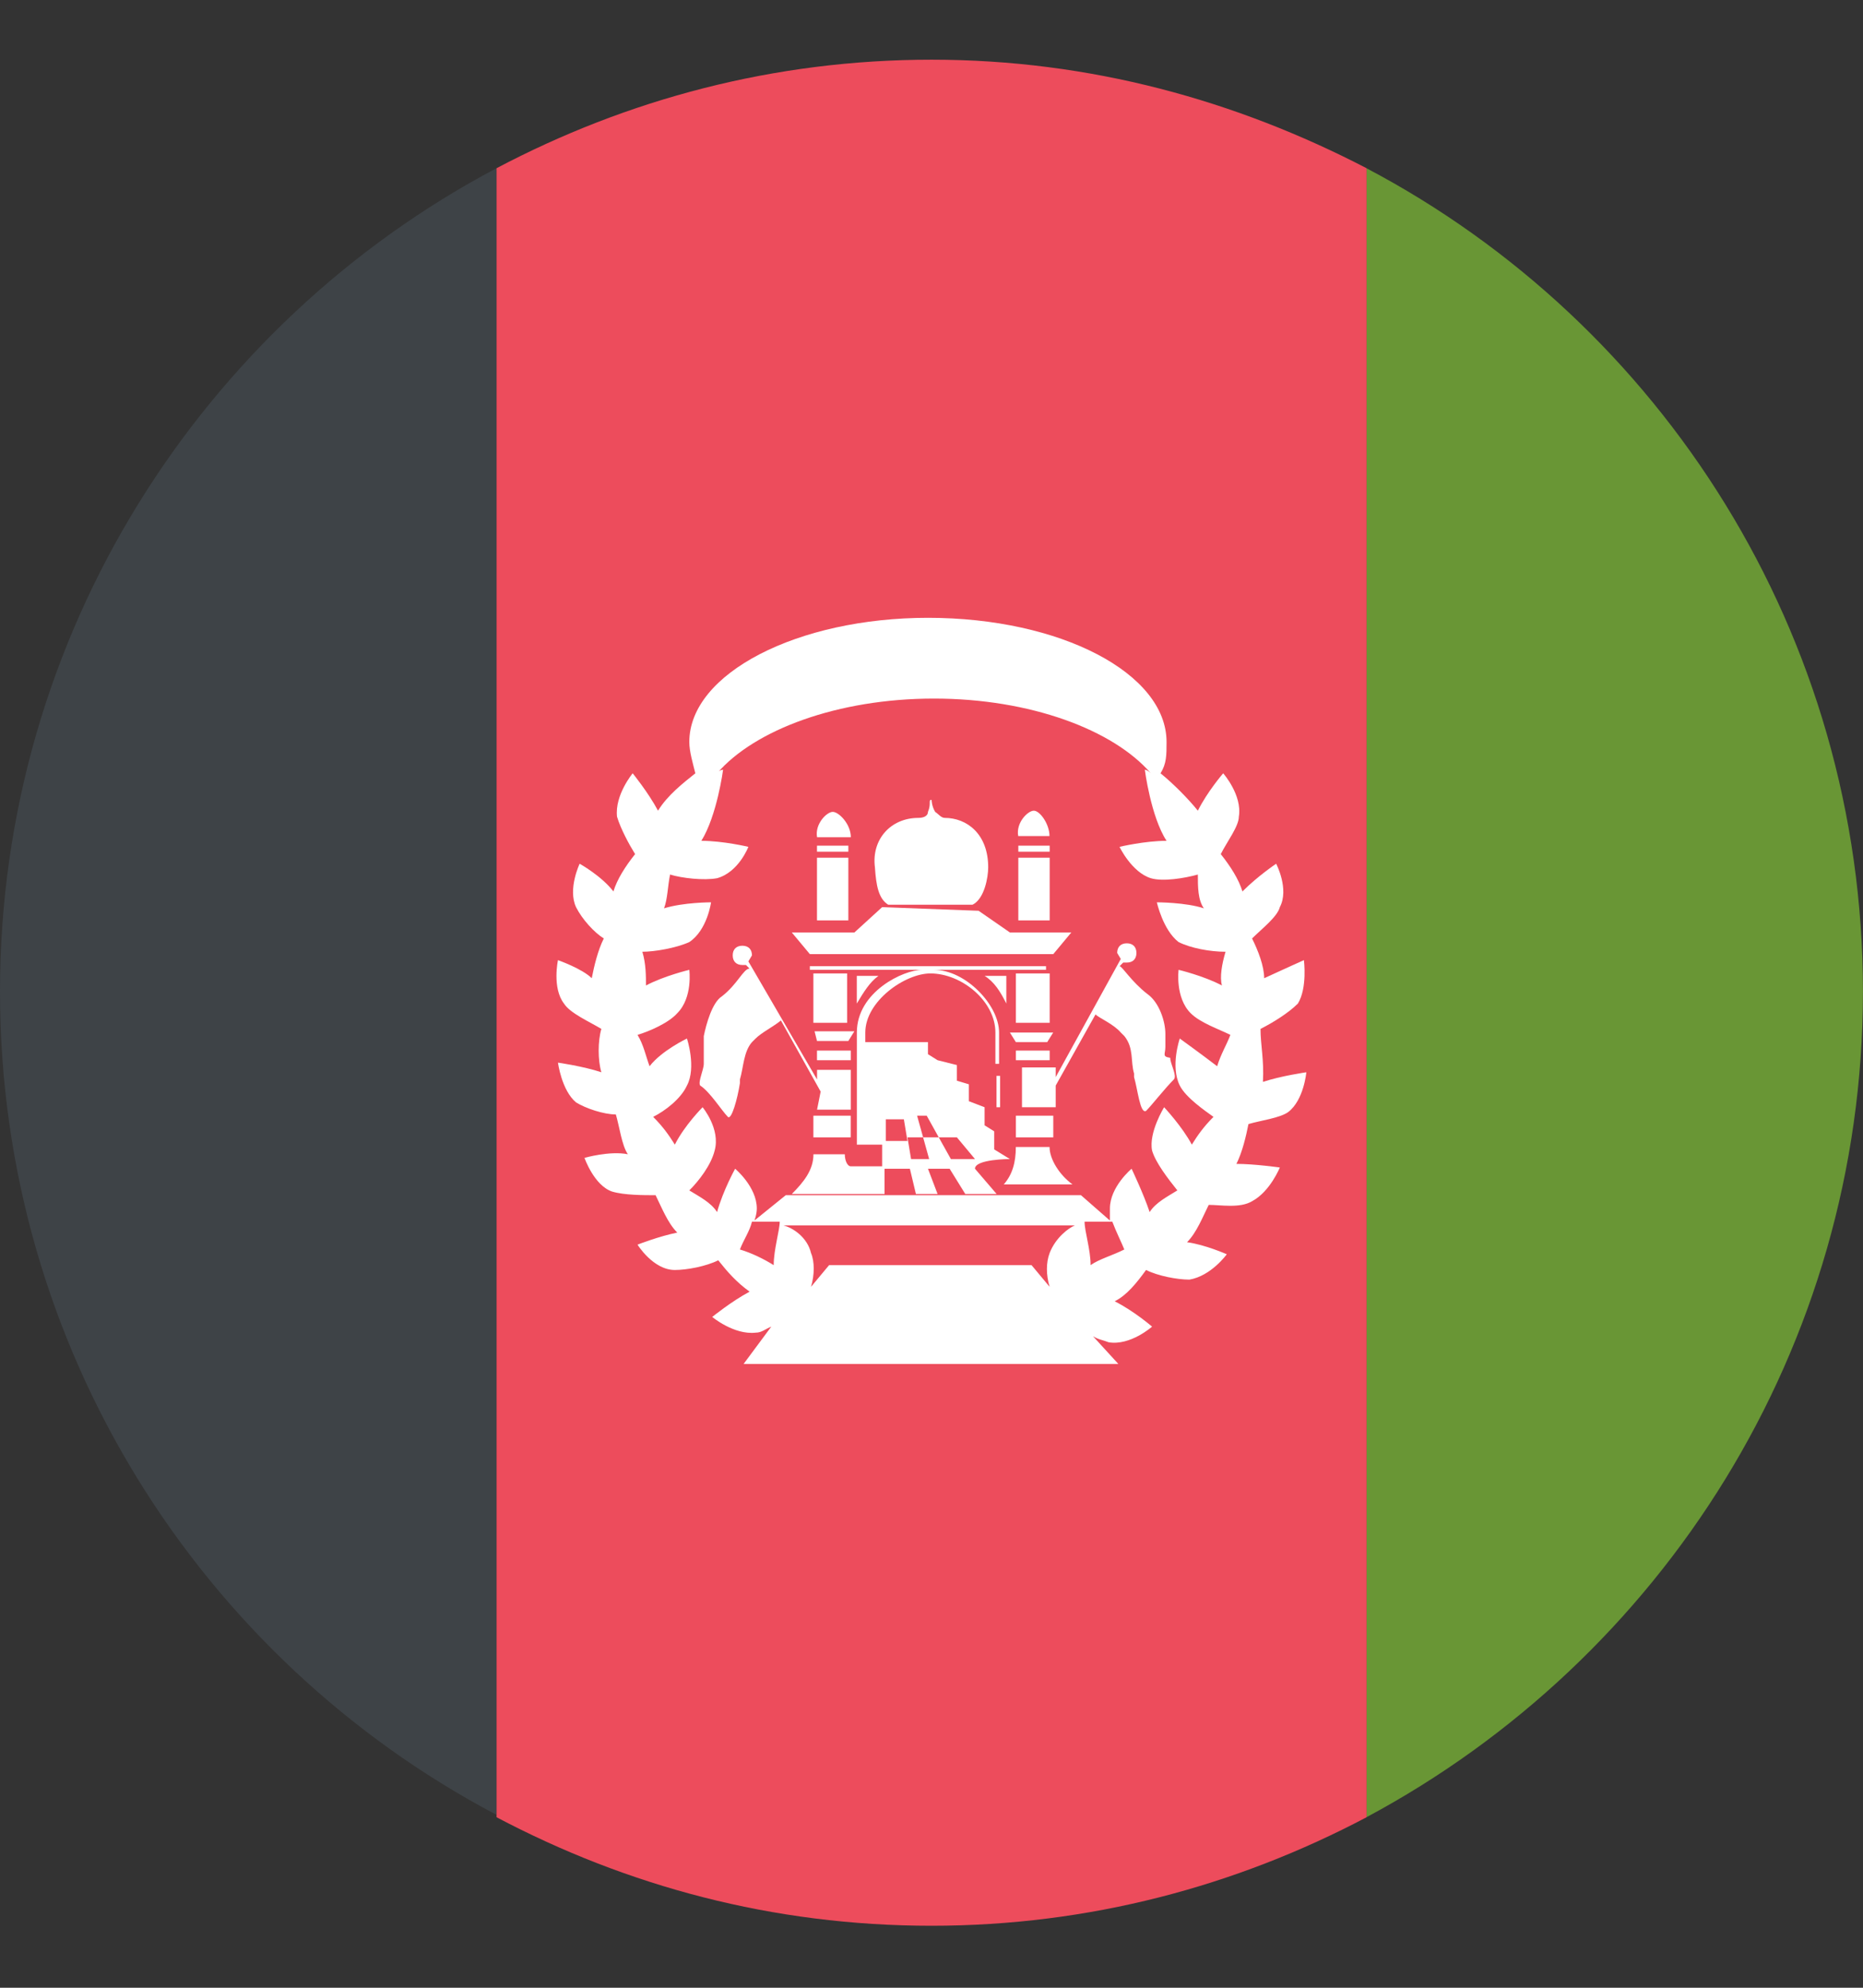 <svg width="30" height="32" viewBox="0 0 30 32" fill="none" xmlns="http://www.w3.org/2000/svg">
<rect x="0" y="0" width="30" height="32" fill="#333333" stroke="none"/>
<path d="M0 15.962C0 21.706 3.241 26.713 7.995 29.216V2.708C3.26 5.211 0 10.218 0 15.962Z" fill="#3E4347"/>
<path d="M29.999 15.962C29.999 10.218 26.758 5.211 22.004 2.708V29.255C26.758 26.713 29.999 21.706 29.999 15.962Z" fill="#699635"/>
<path d="M15.001 0.961C12.459 0.961 10.092 1.602 7.996 2.708V29.255C10.092 30.361 12.44 31.002 15.001 31.002C17.543 31.002 19.911 30.361 22.006 29.255V2.708C19.911 1.621 17.563 0.961 15.001 0.961Z" fill="#ED4C5C"/>
<path d="M16.901 18.465H16.358C16.358 18.718 16.3 18.912 16.164 19.067H17.27C17.057 18.912 16.901 18.659 16.901 18.465Z" fill="white"/>
<path d="M16.961 15.36L17.252 15.011H16.262L15.758 14.662L14.205 14.604L13.759 15.011H12.75L13.041 15.36H16.961Z" fill="white"/>
<path d="M14.303 14.565H15.661C15.855 14.468 15.913 14.118 15.913 13.963C15.913 13.42 15.564 13.167 15.214 13.167C15.156 13.167 15.117 13.109 15.059 13.07C15.001 12.973 15.001 12.876 15.001 12.876C14.943 12.876 15.001 12.935 14.943 13.07C14.943 13.129 14.885 13.167 14.788 13.167C14.341 13.167 14.031 13.517 14.089 13.963C14.108 14.254 14.147 14.468 14.303 14.565Z" fill="white"/>
<path d="M16.262 18.659L16.01 18.504V18.213L15.855 18.116V17.825L15.602 17.728V17.456L15.409 17.398V17.146L15.098 17.068L14.943 16.971V16.777H13.934V16.622C13.934 16.117 14.574 15.671 14.982 15.671C15.486 15.671 16.029 16.117 16.029 16.622V17.126H16.088V16.622C16.088 16.175 15.544 15.613 15.04 15.613H16.844V15.554H13.041V15.613H14.846C14.555 15.613 13.798 15.962 13.798 16.622V18.427H14.205V18.776H13.701C13.643 18.776 13.604 18.679 13.604 18.582H13.099C13.099 18.834 12.944 19.028 12.75 19.222H14.244V18.815H14.652L14.749 19.222H15.098L14.943 18.815H15.292L15.544 19.222H16.049L15.7 18.815C15.7 18.659 16.262 18.659 16.262 18.659ZM14.264 18.019H14.555L14.613 18.368H14.264V18.019ZM14.962 18.659H14.671L14.613 18.31H14.865L14.768 17.961H14.923L15.117 18.31H14.865L14.962 18.659ZM15.312 18.659L15.117 18.31H15.409L15.7 18.659H15.312Z" fill="white"/>
<path d="M16.047 17.32H16.105V17.825H16.047V17.32Z" fill="white"/>
<path d="M13.157 17.864H13.7V17.223H13.157V17.378L12.051 15.477L12.109 15.38C12.109 15.283 12.051 15.225 11.954 15.225C11.857 15.225 11.799 15.283 11.799 15.38C11.799 15.477 11.857 15.535 11.954 15.535H12.012L12.07 15.593C11.973 15.593 11.876 15.845 11.624 16.04C11.469 16.137 11.372 16.486 11.333 16.68V17.126C11.333 17.223 11.236 17.417 11.275 17.476C11.43 17.573 11.624 17.883 11.721 17.98C11.779 18.038 11.876 17.689 11.915 17.437V17.378C11.973 17.184 11.973 16.932 12.109 16.777L12.167 16.719C12.264 16.622 12.459 16.525 12.575 16.428L13.215 17.573L13.157 17.864Z" fill="white"/>
<path d="M13.156 13.614H13.661V13.711H13.156V13.614Z" fill="white"/>
<path d="M13.156 13.808H13.661V14.817H13.156V13.808Z" fill="white"/>
<path d="M13.41 13.07C13.313 13.07 13.119 13.265 13.157 13.478H13.701C13.701 13.265 13.507 13.07 13.41 13.07Z" fill="white"/>
<path d="M13.098 15.671H13.641V16.466H13.098V15.671Z" fill="white"/>
<path d="M13.156 16.913H13.7V17.068H13.156V16.913Z" fill="white"/>
<path d="M13.098 17.961H13.699V18.31H13.098V17.961Z" fill="white"/>
<path d="M13.156 16.758H13.661L13.758 16.602H13.117L13.156 16.758Z" fill="white"/>
<path d="M14.146 15.71H13.797V16.156C13.913 15.962 14.01 15.807 14.146 15.71Z" fill="white"/>
<path d="M18.766 16.855V16.796V16.641C18.766 16.447 18.669 16.137 18.475 16.001C18.223 15.807 18.068 15.554 18.029 15.554L18.087 15.496H18.145C18.242 15.496 18.3 15.438 18.3 15.341C18.3 15.244 18.242 15.186 18.145 15.186C18.048 15.186 17.99 15.244 17.99 15.341L18.048 15.438L17 17.34V17.184H16.457V17.825H17V17.476L17.641 16.331C17.699 16.389 17.932 16.486 18.048 16.622L18.106 16.68C18.262 16.874 18.203 17.087 18.262 17.282V17.34C18.32 17.534 18.359 17.941 18.456 17.883C18.553 17.786 18.747 17.534 18.902 17.378C18.96 17.32 18.844 17.126 18.844 17.029C18.708 17.01 18.766 16.971 18.766 16.855Z" fill="white"/>
<path d="M16.398 13.614H16.903V13.711H16.398V13.614Z" fill="white"/>
<path d="M16.398 13.808H16.903V14.817H16.398V13.808Z" fill="white"/>
<path d="M16.9 13.459C16.9 13.265 16.745 13.051 16.648 13.051C16.551 13.051 16.357 13.245 16.396 13.459H16.9Z" fill="white"/>
<path d="M16.359 15.671H16.903V16.466H16.359V15.671Z" fill="white"/>
<path d="M16.359 16.913H16.903V17.068H16.359V16.913Z" fill="white"/>
<path d="M16.359 17.961H16.961V18.31H16.359V17.961Z" fill="white"/>
<path d="M16.262 16.622L16.359 16.777H16.863L16.96 16.622H16.262Z" fill="white"/>
<path d="M16.205 16.156V15.71H15.855C16.011 15.807 16.108 15.962 16.205 16.156Z" fill="white"/>
<path d="M20.298 16.564C20.492 16.466 20.745 16.311 20.9 16.156C21.055 15.904 20.997 15.457 20.997 15.457C20.997 15.457 20.648 15.613 20.357 15.748C20.357 15.554 20.259 15.302 20.162 15.108C20.318 14.953 20.57 14.759 20.609 14.604C20.764 14.312 20.55 13.905 20.55 13.905C20.55 13.905 20.259 14.099 20.007 14.351C19.949 14.157 19.813 13.944 19.658 13.75C19.755 13.556 19.949 13.303 19.949 13.148C20.007 12.799 19.697 12.449 19.697 12.449C19.697 12.449 19.444 12.741 19.289 13.051C19.134 12.857 18.882 12.605 18.688 12.449C18.785 12.294 18.785 12.158 18.785 11.945C18.785 10.839 17.077 9.946 14.943 9.946C12.847 9.946 11.1 10.839 11.1 11.945C11.1 12.1 11.159 12.294 11.197 12.449C11.003 12.605 10.751 12.799 10.596 13.051C10.441 12.76 10.188 12.449 10.188 12.449C10.188 12.449 9.897 12.799 9.936 13.148C9.994 13.342 10.13 13.594 10.227 13.75C10.072 13.944 9.936 14.157 9.878 14.351C9.684 14.099 9.334 13.905 9.334 13.905C9.334 13.905 9.14 14.312 9.276 14.604C9.373 14.797 9.567 15.011 9.723 15.108C9.626 15.302 9.567 15.554 9.529 15.748C9.373 15.593 8.985 15.457 8.985 15.457C8.985 15.457 8.888 15.904 9.082 16.156C9.179 16.311 9.49 16.447 9.684 16.564C9.626 16.758 9.626 17.068 9.684 17.262C9.393 17.165 8.985 17.107 8.985 17.107C8.985 17.107 9.043 17.553 9.276 17.747C9.432 17.844 9.723 17.941 9.917 17.941C9.975 18.135 10.014 18.446 10.111 18.582C9.82 18.523 9.412 18.64 9.412 18.64C9.412 18.64 9.567 19.086 9.858 19.183C10.053 19.241 10.363 19.241 10.557 19.241C10.654 19.436 10.751 19.688 10.906 19.843C10.615 19.901 10.266 20.037 10.266 20.037C10.266 20.037 10.518 20.445 10.867 20.445C11.062 20.445 11.372 20.386 11.566 20.289C11.721 20.483 11.857 20.639 12.071 20.794C11.78 20.949 11.469 21.201 11.469 21.201C11.469 21.201 11.818 21.493 12.168 21.454C12.265 21.454 12.323 21.396 12.42 21.357L11.974 21.958H18.009L17.601 21.512C17.698 21.57 17.756 21.57 17.853 21.609C18.203 21.667 18.552 21.357 18.552 21.357C18.552 21.357 18.261 21.105 17.95 20.949C18.144 20.852 18.3 20.658 18.455 20.445C18.649 20.542 18.959 20.6 19.153 20.6C19.503 20.542 19.755 20.192 19.755 20.192C19.755 20.192 19.406 20.037 19.115 19.998C19.27 19.843 19.367 19.591 19.464 19.397C19.658 19.397 19.968 19.455 20.162 19.338C20.453 19.183 20.609 18.795 20.609 18.795C20.609 18.795 20.201 18.737 19.91 18.737C20.007 18.543 20.065 18.291 20.104 18.096C20.298 18.038 20.609 18 20.745 17.902C20.997 17.708 21.036 17.262 21.036 17.262C21.036 17.262 20.628 17.32 20.337 17.417C20.357 17.068 20.298 16.816 20.298 16.564ZM12.459 20.367C12.303 20.27 12.109 20.173 11.915 20.115C11.974 19.959 12.071 19.824 12.109 19.668H12.556C12.556 19.804 12.459 20.115 12.459 20.367ZM16.902 20.173C16.844 20.328 16.844 20.522 16.902 20.716L16.611 20.367H13.351L13.06 20.716C13.118 20.522 13.118 20.309 13.06 20.173C13.002 19.921 12.769 19.765 12.614 19.727H17.31C17.213 19.765 16.999 19.921 16.902 20.173ZM17.562 20.367C17.562 20.115 17.465 19.824 17.465 19.668H17.912C17.97 19.824 18.067 20.018 18.105 20.115C17.912 20.212 17.698 20.27 17.562 20.367ZM19.6 17.165C19.347 16.971 18.998 16.719 18.998 16.719C18.998 16.719 18.843 17.165 18.998 17.476C19.095 17.67 19.406 17.883 19.541 17.98C19.386 18.135 19.289 18.271 19.192 18.427C19.037 18.135 18.746 17.825 18.746 17.825C18.746 17.825 18.494 18.232 18.552 18.523C18.61 18.718 18.804 18.97 18.959 19.164C18.804 19.261 18.61 19.358 18.513 19.513C18.416 19.222 18.222 18.815 18.222 18.815C18.222 18.815 17.873 19.106 17.873 19.455C17.873 19.513 17.873 19.455 17.873 19.649L17.407 19.241H12.653L12.148 19.649C12.148 19.649 12.187 19.552 12.187 19.455C12.187 19.106 11.838 18.815 11.838 18.815C11.838 18.815 11.644 19.164 11.547 19.513C11.45 19.358 11.256 19.261 11.1 19.164C11.256 19.009 11.45 18.756 11.508 18.523C11.605 18.174 11.314 17.825 11.314 17.825C11.314 17.825 11.023 18.116 10.867 18.427C10.77 18.271 10.673 18.135 10.518 17.98C10.712 17.883 10.964 17.689 11.062 17.476C11.217 17.184 11.062 16.719 11.062 16.719C11.062 16.719 10.654 16.913 10.46 17.165C10.402 17.01 10.363 16.816 10.266 16.66C10.46 16.602 10.77 16.466 10.906 16.311C11.159 16.059 11.1 15.613 11.1 15.613C11.1 15.613 10.693 15.71 10.402 15.865C10.402 15.71 10.402 15.516 10.344 15.322C10.538 15.322 10.887 15.263 11.1 15.166C11.391 14.972 11.45 14.526 11.45 14.526C11.45 14.526 11.003 14.526 10.693 14.623C10.751 14.468 10.751 14.274 10.79 14.079C10.984 14.138 11.333 14.177 11.547 14.138C11.896 14.041 12.051 13.633 12.051 13.633C12.051 13.633 11.644 13.536 11.294 13.536C11.547 13.129 11.644 12.391 11.644 12.391C11.644 12.391 11.585 12.391 11.547 12.449C12.148 11.751 13.487 11.246 15.04 11.246C16.592 11.246 17.931 11.751 18.532 12.449C18.474 12.391 18.435 12.391 18.435 12.391C18.435 12.391 18.532 13.148 18.785 13.536C18.435 13.536 18.028 13.633 18.028 13.633C18.028 13.633 18.222 14.041 18.532 14.138C18.727 14.196 19.076 14.138 19.289 14.079C19.289 14.274 19.289 14.487 19.386 14.623C19.095 14.526 18.629 14.526 18.629 14.526C18.629 14.526 18.727 14.972 18.979 15.166C19.173 15.263 19.483 15.322 19.735 15.322C19.677 15.516 19.639 15.729 19.677 15.865C19.386 15.71 18.979 15.613 18.979 15.613C18.979 15.613 18.921 16.059 19.173 16.311C19.328 16.466 19.619 16.564 19.813 16.66C19.755 16.816 19.658 16.971 19.6 17.165Z" fill="white"/>
</svg>
